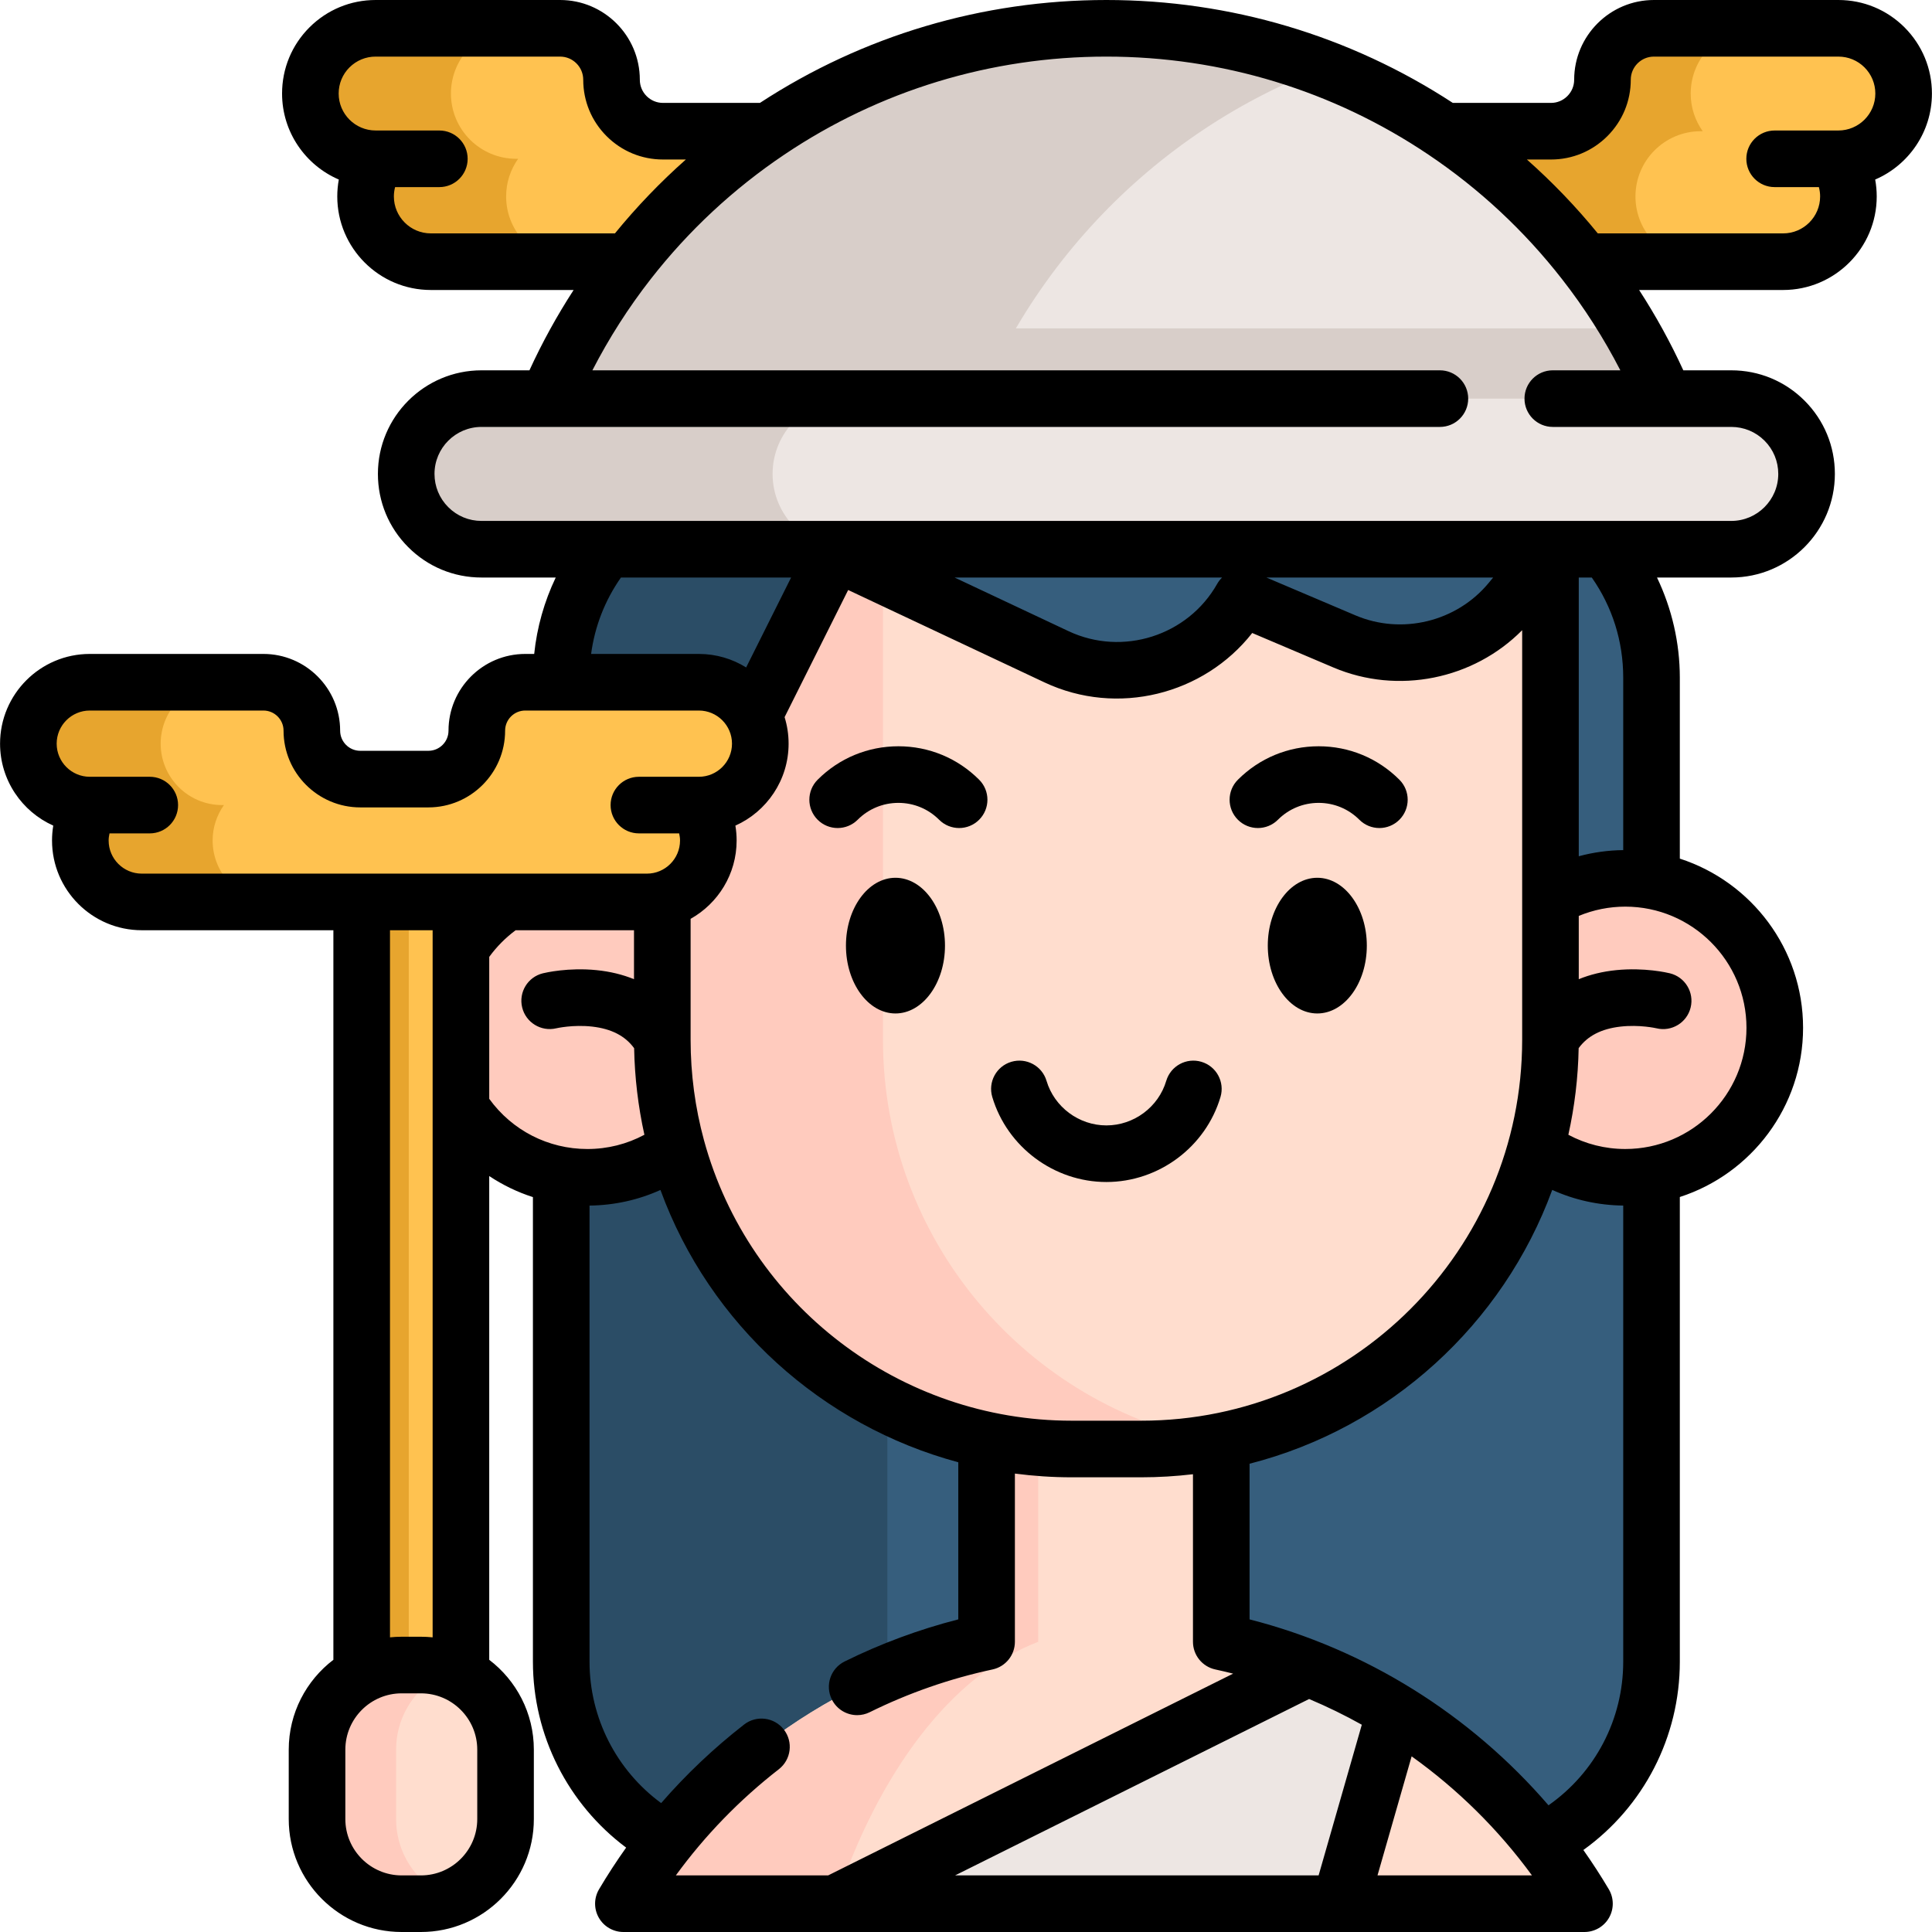 <svg id="Capa_1" enable-background="new 0 0 511.998 511.998" height="512" viewBox="0 0 511.998 511.998" width="512" xmlns="http://www.w3.org/2000/svg"><g><g><g><path d="m383.661 125.591h-180.92c-29.828 0-54.008 24.18-54.008 54.008v260.748c0 29.828 24.18 54.008 54.008 54.008h180.92c29.828 0 54.008-24.18 54.008-54.008v-260.748c0-29.828-24.18-54.008-54.008-54.008z" fill="#365e7d"/><path d="m289.172 494.357h-86.43c-29.83 0-54.01-24.18-54.01-54.01v-260.748c0-29.83 24.18-54.01 54.01-54.01h86.43c-29.83 0-54.01 24.18-54.01 54.01v260.749c0 29.83 24.18 54.009 54.01 54.009z" fill="#2b4d66"/><g><path d="m99.544 7.5h48.883c7.53 0 13.634 6.104 13.634 13.634 0 7.53 6.104 13.634 13.634 13.634h43.34v34.584h-104.86c-9.55 0-17.292-7.742-17.292-17.292 0-3.719 1.185-7.156 3.183-9.976h-.523c-9.55 0-17.292-7.742-17.292-17.292.001-9.55 7.743-17.292 17.293-17.292z" fill="#ffc250"/><path d="m151.421 69.35h-37.25c-9.55 0-17.29-7.74-17.29-17.29 0-1.86.3-3.65.84-5.33.55-1.67 1.35-3.24 2.35-4.65h-.53c-9.55 0-17.29-7.74-17.29-17.29 0-4.77 1.93-9.1 5.06-12.23 3.13-3.12 7.45-5.06 12.23-5.06h37.25c-4.77 0-9.1 1.94-12.23 5.06-3.12 3.13-5.06 7.46-5.06 12.23 0 9.55 7.74 17.29 17.29 17.29h.52c-1 1.41-1.79 2.98-2.34 4.65-.55 1.68-.84 3.47-.84 5.33 0 9.55 7.74 17.29 17.29 17.29z" fill="#e7a52e"/><path d="m487.185 7.5h-48.883c-7.53 0-13.634 6.104-13.634 13.634 0 7.53-6.104 13.634-13.634 13.634h-43.34v34.584h104.86c9.55 0 17.292-7.742 17.292-17.292 0-3.719-1.185-7.156-3.183-9.976h.523c9.55 0 17.292-7.742 17.292-17.292-.001-9.55-7.743-17.292-17.293-17.292z" fill="#ffc250"/><path d="m448.053 24.793c0 1.86.29 3.65.84 5.33s1.34 3.24 2.34 4.65h-.52c-9.55 0-17.3 7.74-17.3 17.29 0 4.78 1.94 9.1 5.07 12.23s7.46 5.06 12.23 5.06h-83.02v-34.58h43.34c3.77 0 7.17-1.53 9.64-4s4-5.87 4-9.64c0-7.53 6.1-13.63 13.63-13.63h27.04c-9.55 0-17.29 7.74-17.29 17.29z" fill="#e7a52e"/></g><path d="m419.898 504.498h-64.799l-42.116-12.42-91.753 12.42h-56.031c20.56-34.75 54.92-60.36 95.56-69.26.23-.05.47-.1.7-.15v-53.89h62.19v53.89c.24.05.48.1.71.16 7.616 1.669 15.012 3.925 22.139 6.718 3.761 1.474-2.543 13.088 1.061 14.854 3.224 1.58 16.372-6.715 19.459-4.912 21.79 12.727 40.03 30.871 52.88 52.59z" fill="#ffddce"/><path d="m369.719 453.518v.01l-14.62 50.97h-133.869l125.4-62.48c8.069 3.17 15.789 7.03 23.089 11.5z" fill="#ede6e3"/><path d="m275.141 381.198v53.89c-22.93 8.76-42.33 34.46-53.91 69.41h-56.03c20.68-34.95 55.32-60.65 96.26-69.41v-53.89z" fill="#ffcbbe"/><path d="m448.6 127.35-108.54-.43-201.939-.8c3.75-13.87 9.31-26.99 16.41-39.1 27.88-47.57 79.54-79.52 138.669-79.52 59.12 0 110.79 31.95 138.669 79.52 7.23 12.34 12.87 25.74 16.61 39.9.041.14.081.289.121.43z" fill="#ede6e3"/><path d="m448.48 126.92h-108.42l-201.939-.8c3.75-13.87 9.31-26.99 16.41-39.1h277.339c7.23 12.34 12.87 25.74 16.61 39.9z" fill="#d8cec9"/><path d="m138.124 126.117c18.46-68.34 80.9-118.619 155.069-118.619 20.2 0 39.54 3.73 57.35 10.55-47.58 18.18-84.29 58.35-97.73 108.07h-114.689z" fill="#d8cec9"/><g fill="#ffcbbe"><circle cx="155.68" cy="272.385" r="39.613"/><circle cx="430.724" cy="272.385" r="39.613"/></g><path d="m410.885 146.449v129.109c0 53.06-38.1 97.21-88.44 106.599h-.01c-6.48 1.21-13.16 1.84-19.99 1.84h-18.48c-59.9 0-108.45-48.55-108.45-108.44v-37.48l45.82-91.63 12.66 5.96 46 21.65c17.93 8.43 39.34 1.62 49.09-15.63l27.21 11.56c15.42 6.55 33.32 2.19 43.99-10.72z" fill="#ffddce"/><path d="m322.436 382.158c-6.48 1.21-13.16 1.84-19.99 1.84h-18.48c-59.9 0-108.45-48.55-108.45-108.44v-37.48l45.82-91.63 12.66 5.96v123.149c0 53.062 38.1 97.211 88.44 106.601z" fill="#ffcbbe"/><path d="m458.805 105.638h-331.209c-11.019 0-19.952 8.933-19.952 19.952 0 11.019 8.933 19.952 19.952 19.952h331.209c11.019 0 19.952-8.933 19.952-19.952.001-11.019-8.932-19.952-19.952-19.952z" fill="#ede6e3"/><path d="m210.593 139.701c3.61 3.61 8.6 5.84 14.11 5.84h-97.11c-5.51 0-10.49-2.23-14.1-5.84s-5.85-8.6-5.85-14.11c0-11.02 8.94-19.95 19.95-19.95h97.11c-11.02 0-19.96 8.93-19.96 19.95 0 5.51 2.24 10.5 5.85 14.11z" fill="#d8cec9"/></g><g><path d="m95.849 229.388h26.301v248.734h-26.301z" fill="#ffc250"/><path d="m95.849 229.388h12.482v248.734h-12.482z" fill="#e7a52e"/><path d="m111.552 441.25h-5.106c-12.385 0-22.425 10.04-22.425 22.425v18.398c0 12.385 10.04 22.425 22.425 22.425h5.106c12.385 0 22.425-10.04 22.425-22.425v-18.398c0-12.385-10.04-22.425-22.425-22.425z" fill="#ffddce"/><path d="m119.471 503.055c-2.46.93-5.13 1.44-7.92 1.44h-5.11c-12.38 0-22.42-10.04-22.42-22.42v-18.4c0-12.38 10.04-22.42 22.42-22.42h5.11c2.79 0 5.46.51 7.92 1.44-8.47 3.2-14.5 11.39-14.5 20.98v18.4c0 9.59 6.03 17.78 14.5 20.98z" fill="#ffcbbe"/><g><path d="m185.208 180.799h-46.014c-7.088 0-12.834 5.746-12.834 12.834 0 7.088-5.746 12.834-12.834 12.834h-18.049c-7.088 0-12.834-5.746-12.834-12.834 0-7.088-5.746-12.834-12.834-12.834h-46.014c-8.989 0-16.277 7.288-16.277 16.277 0 8.99 7.288 16.277 16.277 16.277h.492c-1.881 2.655-2.996 5.89-2.996 9.391 0 8.99 7.288 16.277 16.277 16.277h49.282 35.303 49.282c8.99 0 16.277-7.288 16.277-16.277 0-3.501-1.116-6.736-2.997-9.391h.492c8.99 0 16.277-7.287 16.277-16.277.001-8.99-7.287-16.277-16.276-16.277z" fill="#ffc250"/><path d="m72.627 239.019h-35.064c-8.989 0-16.275-7.286-16.275-16.275 0-1.751.282-3.436.791-5.017.518-1.572 1.271-3.05 2.212-4.377h-.499c-8.989 0-16.275-7.286-16.275-16.275 0-4.49 1.817-8.566 4.763-11.512 2.946-2.937 7.013-4.763 11.512-4.763h35.064c-4.49 0-8.566 1.826-11.512 4.763-2.937 2.946-4.763 7.022-4.763 11.512 0 8.989 7.286 16.275 16.275 16.275h.489c-.941 1.327-1.685 2.805-2.203 4.377-.518 1.581-.791 3.266-.791 5.017.001 8.989 7.286 16.275 16.276 16.275z" fill="#e7a52e"/></g></g></g><g><path d="m511.98 24.79c0-6.612-2.574-12.836-7.266-17.542-4.688-4.674-10.912-7.248-17.524-7.248h-48.89c-11.651 0-21.13 9.479-21.13 21.13 0 1.634-.641 3.174-1.804 4.337-1.162 1.163-2.702 1.803-4.336 1.803h-26.02c-27.32-17.845-59.01-27.27-91.809-27.27-32.811 0-64.502 9.426-91.81 27.27h-25.699c-1.634 0-3.174-.64-4.336-1.803-1.157-1.157-1.794-2.697-1.794-4.337 0-11.651-9.479-21.13-21.13-21.13h-48.89c-6.612 0-12.836 2.574-17.533 7.257-4.68 4.68-7.257 10.906-7.257 17.533 0 10.209 6.203 18.997 15.038 22.791-.271 1.478-.408 2.976-.408 4.479 0 13.669 11.121 24.79 24.79 24.79h37.844c-4.416 6.817-8.337 13.928-11.708 21.288h-12.709c-15.136 0-27.449 12.314-27.449 27.45 0 7.337 2.854 14.231 8.028 19.405 5.179 5.194 12.076 8.055 19.421 8.055h19.676c-3.037 6.353-4.978 13.21-5.707 20.251h-2.374c-11.212 0-20.334 9.122-20.334 20.334 0 2.941-2.393 5.334-5.334 5.334h-18.049c-2.941 0-5.334-2.393-5.334-5.334 0-11.212-9.122-20.334-20.334-20.334h-46.015c-13.11 0-23.776 10.666-23.776 23.777 0 9.667 5.798 18.005 14.101 21.719-.218 1.296-.328 2.616-.328 3.949 0 13.111 10.666 23.777 23.777 23.777h50.785v193.339c-7.184 5.471-11.832 14.109-11.832 23.815v18.398c0 16.501 13.424 29.925 29.925 29.925h5.106c16.501 0 29.926-13.424 29.926-29.925v-18.398c0-9.703-4.645-18.338-11.825-23.81v-128.2c3.581 2.378 7.469 4.262 11.579 5.579v123.104c0 19.563 9.289 37.769 24.704 49.285-2.539 3.571-4.94 7.251-7.184 11.049-1.37 2.319-1.392 5.194-.057 7.533 1.334 2.339 3.82 3.783 6.514 3.783h254.69c2.693 0 5.181-1.445 6.516-3.785 1.334-2.34 1.311-5.216-.061-7.534-2.114-3.572-4.369-7.041-6.745-10.41 15.95-11.459 25.562-29.9 25.562-49.92v-123.13c18.929-6.116 32.662-23.899 32.662-44.837s-13.733-38.721-32.662-44.837v-47.945c0-9.231-2.108-18.315-6.047-26.552h19.685c15.136 0 27.45-12.318 27.45-27.46 0-7.337-2.854-14.231-8.037-19.414s-12.077-8.036-19.413-8.036h-12.715c-3.377-7.367-7.299-14.479-11.711-21.288h38.168c13.675 0 24.8-11.121 24.8-24.79 0-1.51-.138-3.009-.409-4.479 8.835-3.794 15.038-12.582 15.038-22.791zm-407.599 27.27c0-.84.115-1.679.323-2.476h11.727c4.143 0 7.5-3.358 7.5-7.5s-3.357-7.5-7.5-7.5h-16.297c-.021 0-.042-.004-.063-.004h-.53c-5.398 0-9.79-4.392-9.79-9.79 0-2.62 1.017-5.08 2.855-6.918 1.858-1.852 4.321-2.872 6.935-2.872h48.89c3.38 0 6.13 2.75 6.13 6.13 0 5.646 2.197 10.953 6.187 14.943 3.996 3.996 9.303 6.197 14.943 6.197h6.071c-6.772 5.998-13.051 12.54-18.798 19.58h-48.792c-5.399 0-9.791-4.392-9.791-9.79zm60.176 100.988h45.096l-11.916 23.833c-3.641-2.267-7.934-3.581-12.529-3.581h-28.558c.974-7.309 3.655-14.181 7.907-20.252zm137.892 223.45h-18.48c-45.415 0-85.47-30.559-97.403-74.311-2.354-8.644-3.547-17.604-3.547-26.629v-32.06c7.268-4.073 12.194-11.847 12.194-20.754 0-1.334-.11-2.654-.328-3.949 8.302-3.714 14.101-12.052 14.101-21.719 0-2.446-.372-4.807-1.061-7.029l16.847-33.694 52.036 24.492c19.29 9.069 42.223 3.245 55.042-13.096l21.517 9.141c17.106 7.266 37.111 3.16 50.022-9.882v108.549c-.001 55.659-45.282 100.941-100.94 100.941zm92.058-222.008c-8.493 10.276-23.001 13.81-35.276 8.595l-23.625-10.037h60.094zm-71.948.247c-7.772 13.754-25.065 19.258-39.366 12.535l-30.22-14.224h70.892c-.503.488-.946 1.052-1.306 1.689zm-293.769 68.007c0-.643.095-1.272.233-1.891h10.668c4.143 0 7.5-3.358 7.5-7.5s-3.357-7.5-7.5-7.5h-15.404-.493c-4.839 0-8.776-3.938-8.776-8.777 0-4.84 3.938-8.777 8.776-8.777h46.015c2.941 0 5.334 2.393 5.334 5.334 0 11.212 9.122 20.334 20.334 20.334h18.049c11.212 0 20.334-9.122 20.334-20.334 0-2.941 2.393-5.334 5.334-5.334h46.014c4.84 0 8.777 3.938 8.777 8.777s-3.938 8.777-8.777 8.777h-.492-15.404c-4.143 0-7.5 3.358-7.5 7.5s3.357 7.5 7.5 7.5h10.668c.138.618.233 1.247.233 1.891 0 4.84-3.938 8.777-8.777 8.777h-133.868c-4.84 0-8.778-3.937-8.778-8.777zm97.688 259.329c0 8.23-6.695 14.925-14.926 14.925h-5.106c-8.229 0-14.925-6.695-14.925-14.925v-18.398c0-8.23 6.695-14.925 14.925-14.925h5.106c8.23 0 14.926 6.695 14.926 14.925zm-14.926-48.323h-5.106c-1.044 0-2.076.055-3.093.16v-187.389h11.3v187.39c-1.02-.106-2.054-.161-3.101-.161zm18.101-142.556v-37.613c1.951-2.685 4.326-5.081 6.997-7.06h31.368v12.973c-3.003-1.224-6.318-2.036-9.926-2.399-7.448-.748-13.556.675-14.228.839-4.009.984-6.451 5.018-5.486 9.032s5.013 6.489 9.028 5.544c.044-.01 4.475-1.031 9.545-.452 5.079.581 8.728 2.461 11.103 5.725.147 7.738 1.059 15.422 2.721 22.939-4.616 2.474-9.753 3.775-15.098 3.775-10.397.001-19.98-4.935-26.024-13.303zm76.752 177.663c3.269-2.544 3.856-7.256 1.312-10.525s-7.256-3.856-10.525-1.313c-8.04 6.257-15.378 13.219-21.978 20.817-11.836-8.697-18.982-22.569-18.982-37.488v-120.861c6.576-.075 12.933-1.486 18.796-4.137 13.048 35.735 42.893 62.47 78.931 72.165v41.633c-10.404 2.662-20.512 6.405-30.124 11.157-3.713 1.836-5.234 6.334-3.398 10.047 1.308 2.645 3.965 4.177 6.729 4.177 1.116 0 2.25-.25 3.318-.779 10.315-5.101 21.267-8.912 32.547-11.33 3.458-.741 5.929-3.797 5.929-7.333v-44.576c4.93.645 9.939.986 15.01.986h18.48c4.635 0 9.206-.282 13.7-.813v44.403c0 3.537 2.472 6.594 5.931 7.334 1.58.338 3.148.712 4.711 1.105l-107.324 53.471h-40.361c7.71-10.582 16.854-20.013 27.298-28.14zm154.489-11.789-11.448 39.93h-96.344l93.827-46.747c4.784 2.016 9.447 4.291 13.965 6.817zm4.158 39.93 9.046-31.551c12.165 8.698 22.964 19.335 31.888 31.551zm45.315-18.578c-20.683-24.024-48.365-41.373-79.218-49.272v-41.248c37.141-9.494 67.165-36.967 80.208-72.562 5.873 2.657 12.237 4.07 18.814 4.145v120.865c-.001 15.333-7.464 29.433-19.804 38.072zm52.465-206.039c0 17.707-14.405 32.113-32.112 32.113-5.335 0-10.469-1.3-15.091-3.772 1.647-7.413 2.583-15.089 2.731-22.956 2.375-3.254 6.021-5.128 11.093-5.708 5.011-.573 9.393.417 9.542.451 4.005.966 8.056-1.491 9.041-5.504.987-4.023-1.474-8.084-5.496-9.072-.672-.165-6.774-1.588-14.228-.839-3.607.362-6.921 1.175-9.924 2.398v-16.767c3.89-1.616 8.085-2.459 12.332-2.459 17.707.002 32.112 14.408 32.112 32.115zm-32.662-92.782v45.687c-3.994.047-7.955.59-11.782 1.627v-73.865h3.452c5.456 7.79 8.33 16.897 8.33 26.551zm-18.662-66.461h47.3c3.329 0 6.457 1.294 8.808 3.644 2.349 2.349 3.643 5.477 3.643 8.807 0 6.87-5.585 12.46-12.45 12.46h-331.21c-3.33 0-6.454-1.295-8.807-3.654-2.349-2.349-3.643-5.476-3.643-8.806 0-6.865 5.585-12.45 12.449-12.45h253.99c4.143 0 7.5-3.358 7.5-7.5s-3.357-7.5-7.5-7.5h-224.596c4.37-8.49 9.533-16.592 15.452-24.174 10.002-12.818 21.906-23.911 35.385-32.972 25.259-17.005 54.781-25.993 85.372-25.993 30.582 0 60.103 8.988 85.375 25.994 13.48 9.063 25.381 20.155 35.375 32.974 5.914 7.568 11.08 15.669 15.457 24.169h-17.899c-4.143 0-7.5 3.358-7.5 7.5s3.357 7.501 7.499 7.501zm75.682-78.558h-.53c-.021 0-.042.004-.063.004h-16.299c-4.143 0-7.5 3.358-7.5 7.5s3.357 7.5 7.5 7.5h11.723c.215.806.33 1.636.33 2.476 0 5.398-4.396 9.79-9.8 9.79h-49.121c-5.742-7.039-12.019-13.581-18.791-19.58h6.392c5.641 0 10.947-2.201 14.943-6.197s6.196-9.303 6.196-14.943c0-3.38 2.75-6.13 6.13-6.13h48.89c2.614 0 5.077 1.02 6.918 2.855 1.853 1.858 2.872 4.321 2.872 6.935 0 5.398-4.392 9.79-9.79 9.79z"/><path d="m237.307 232.618c-7.236 0-13.123 8.065-13.123 17.979s5.887 17.979 13.123 17.979c7.235 0 13.122-8.065 13.122-17.979s-5.887-17.979-13.122-17.979z"/><path d="m349.097 232.618c-7.235 0-13.122 8.065-13.122 17.979s5.887 17.979 13.122 17.979c7.236 0 13.123-8.065 13.123-17.979s-5.887-17.979-13.123-17.979z"/><path d="m238.082 197.769c-8.083 0-15.683 3.148-21.398 8.864-2.93 2.929-2.93 7.678-.001 10.607 2.929 2.928 7.678 2.929 10.606 0 2.884-2.883 6.716-4.47 10.793-4.47 4.076 0 7.909 1.588 10.791 4.47 1.465 1.465 3.384 2.197 5.304 2.197 1.919 0 3.839-.732 5.303-2.197 2.93-2.929 2.93-7.678.001-10.607-5.716-5.716-13.316-8.864-21.399-8.864z"/><path d="m349.453 197.769c-8.083 0-15.683 3.148-21.398 8.864-2.93 2.929-2.93 7.678-.001 10.607 2.929 2.928 7.678 2.929 10.606 0 2.884-2.883 6.716-4.47 10.793-4.47 4.076 0 7.909 1.588 10.791 4.47 1.465 1.465 3.384 2.197 5.304 2.197 1.919 0 3.839-.732 5.303-2.197 2.93-2.929 2.93-7.678.001-10.607-5.717-5.716-13.316-8.864-21.399-8.864z"/><path d="m318.387 281.388c-3.969-1.18-8.146 1.084-9.324 5.055-2.063 6.948-8.586 11.801-15.861 11.801-7.267 0-13.79-4.856-15.862-11.809-1.184-3.969-5.357-6.229-9.33-5.045-3.97 1.183-6.229 5.361-5.045 9.33 3.953 13.261 16.388 22.523 30.237 22.523 13.866 0 26.302-9.265 30.24-22.531 1.179-3.97-1.084-8.145-5.055-9.324z"/></g></g></svg>